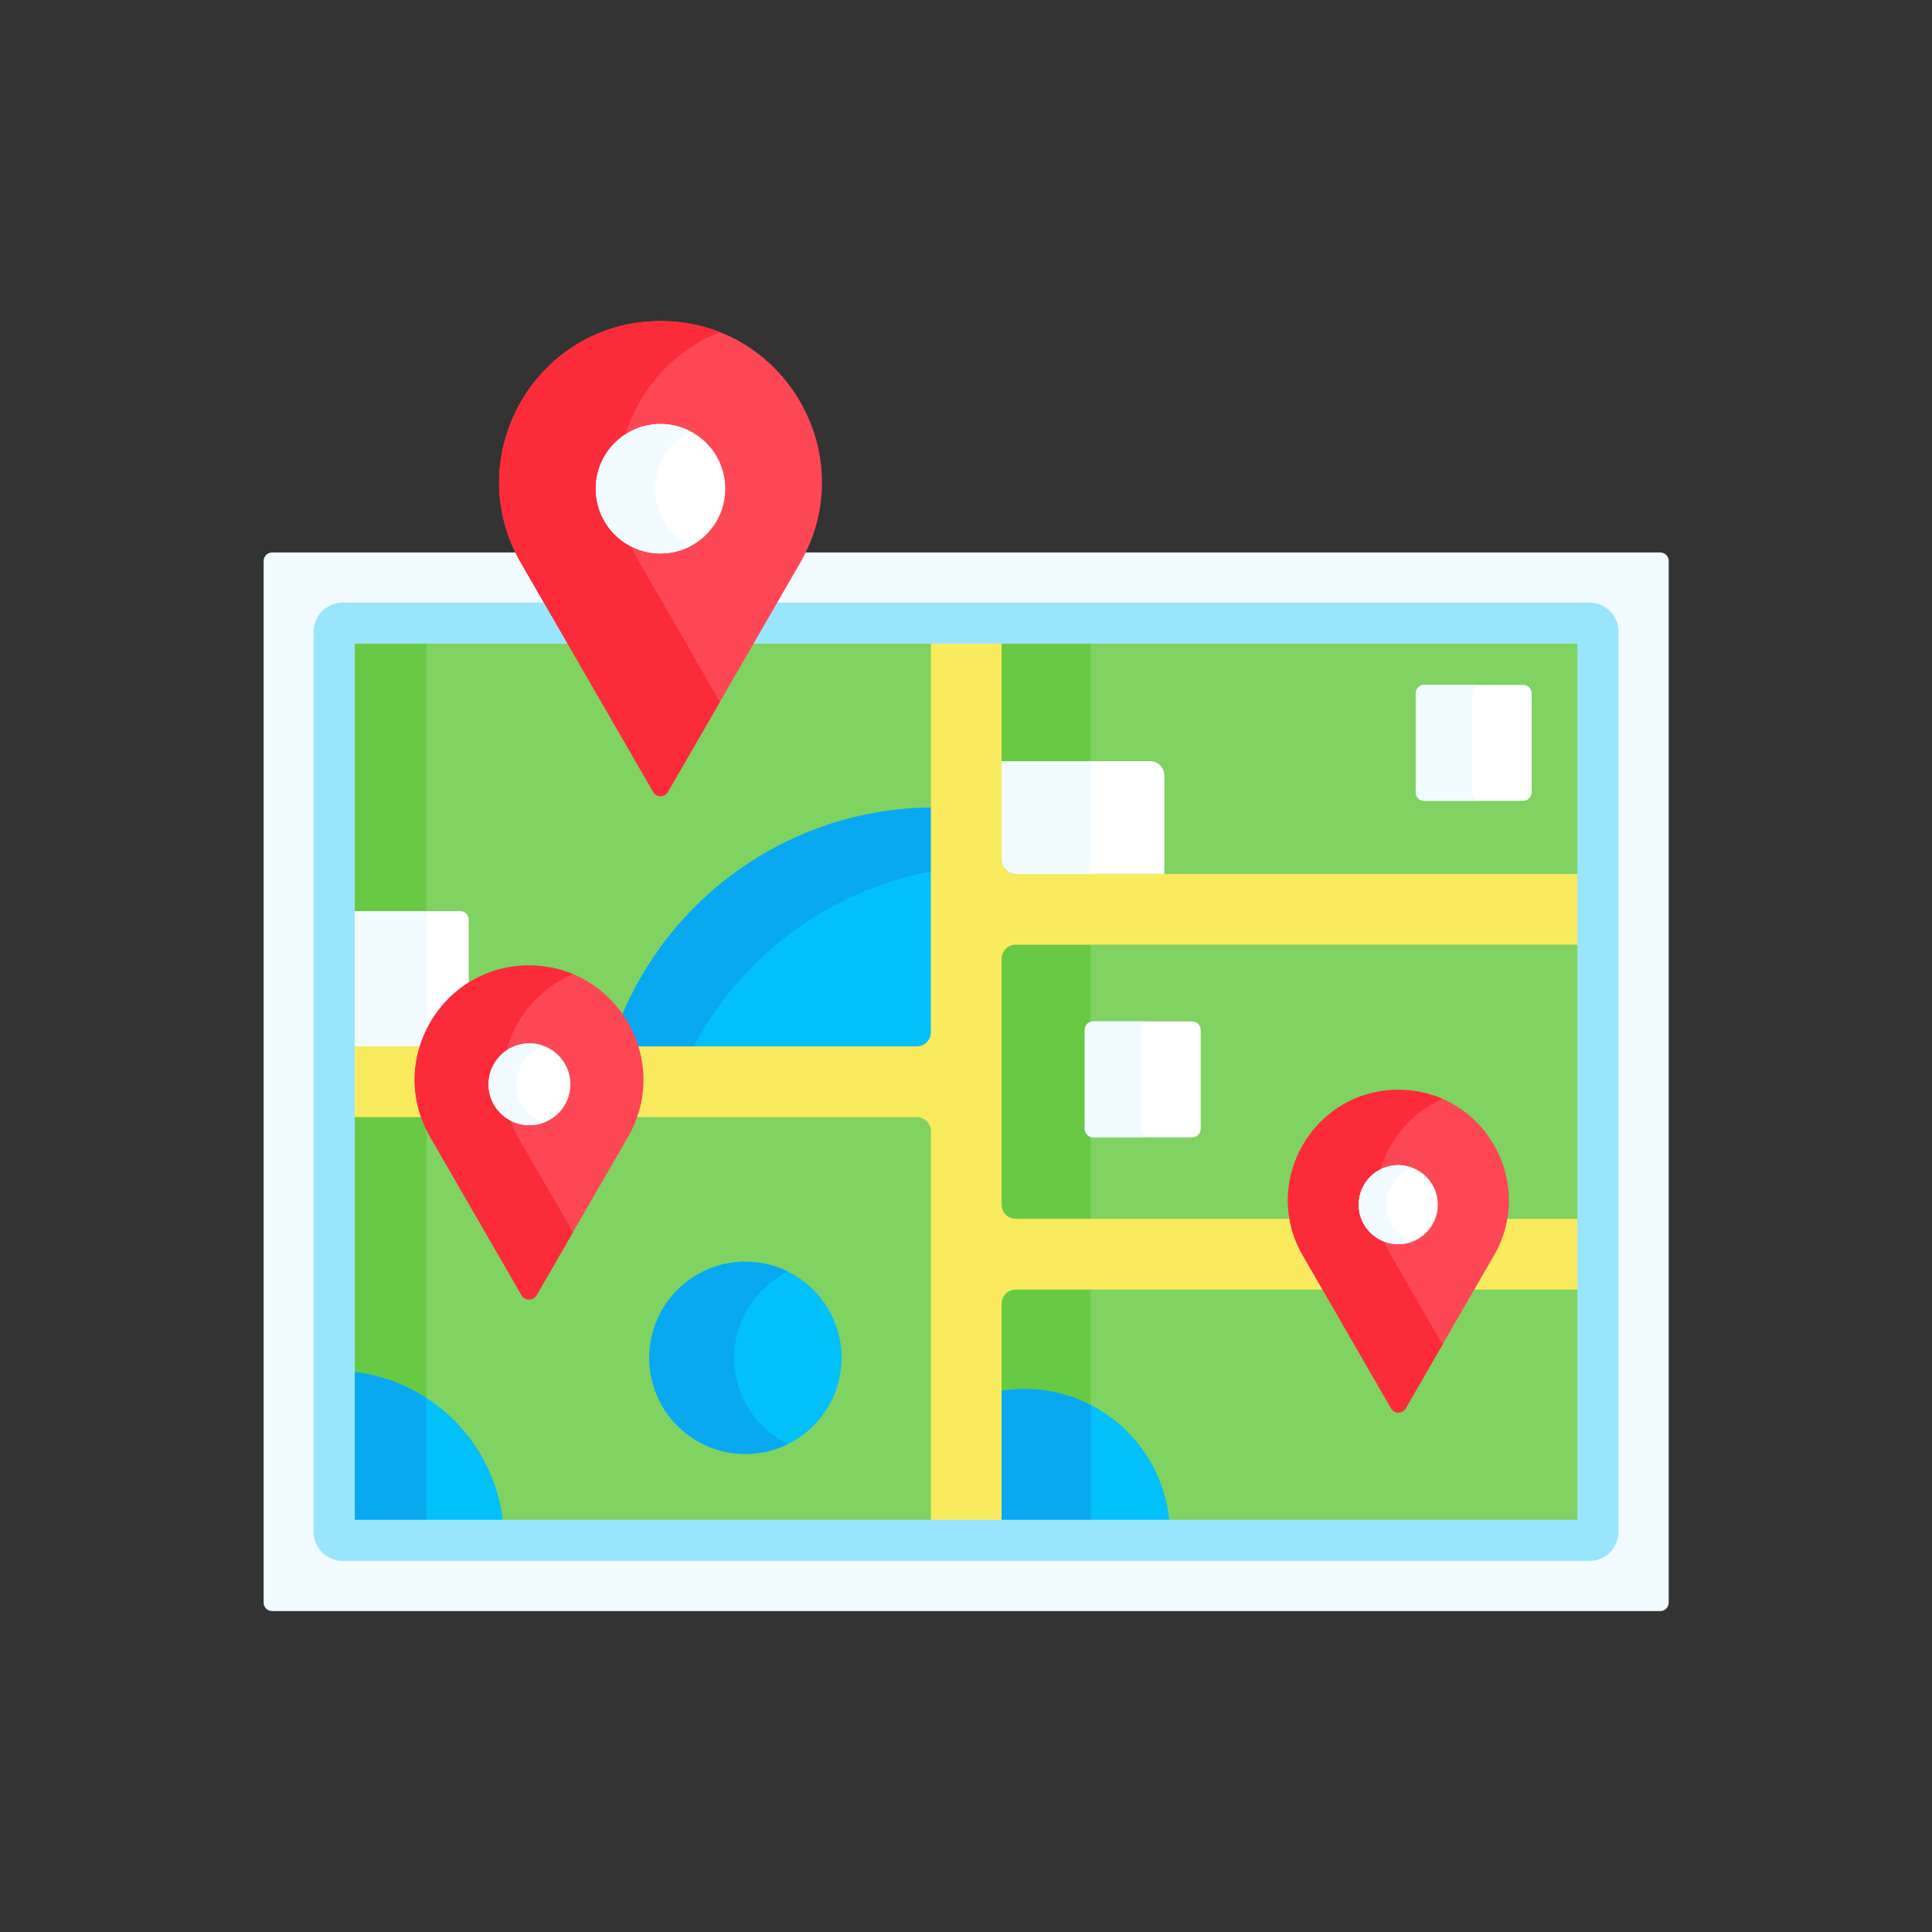 <svg width="44" height="44" viewBox="0 0 44 44" fill="none" xmlns="http://www.w3.org/2000/svg">
<rect x="0" y="0" width="44" height="44" fill="#333333" stroke="none"/>
<path d="M37.811 36.691H6.197C6.146 36.691 6.097 36.671 6.06 36.635C6.024 36.599 6.004 36.55 6.004 36.498V12.775C6.004 12.724 6.024 12.675 6.06 12.639C6.097 12.602 6.146 12.582 6.197 12.582H37.811C37.862 12.582 37.911 12.602 37.947 12.639C37.984 12.675 38.004 12.724 38.004 12.775V36.498C38.004 36.55 37.983 36.599 37.947 36.635C37.911 36.671 37.862 36.691 37.811 36.691Z" fill="#F2FBFF"/>
<path d="M7.615 34.889V14.385C7.615 14.359 7.62 14.334 7.63 14.311C7.64 14.287 7.654 14.266 7.672 14.248C7.69 14.23 7.711 14.216 7.734 14.206C7.758 14.196 7.783 14.191 7.808 14.191H36.203C36.228 14.191 36.253 14.196 36.277 14.206C36.3 14.216 36.321 14.23 36.339 14.248C36.357 14.266 36.371 14.287 36.381 14.311C36.391 14.334 36.396 14.359 36.396 14.385V34.889C36.396 34.94 36.376 34.989 36.339 35.025C36.303 35.061 36.254 35.082 36.203 35.082H7.808C7.783 35.082 7.758 35.077 7.734 35.067C7.711 35.057 7.69 35.043 7.672 35.025C7.654 35.007 7.64 34.986 7.63 34.962C7.62 34.939 7.615 34.914 7.615 34.889Z" fill="#80D261"/>
<path d="M23.132 27.759H24.839V21.514H23.132C23.09 21.514 23.048 21.522 23.009 21.538C22.97 21.554 22.935 21.578 22.905 21.608C22.875 21.638 22.851 21.673 22.835 21.712C22.819 21.752 22.81 21.793 22.81 21.836V27.437C22.81 27.48 22.819 27.521 22.835 27.561C22.851 27.6 22.875 27.635 22.905 27.665C22.935 27.695 22.97 27.719 23.009 27.735C23.048 27.751 23.09 27.759 23.132 27.759ZM22.81 19.582C22.81 19.625 22.819 19.666 22.835 19.705C22.851 19.744 22.875 19.78 22.905 19.81C22.935 19.84 22.97 19.863 23.009 19.88C23.048 19.896 23.09 19.904 23.132 19.904H24.839V14.385C24.839 14.333 24.859 14.284 24.895 14.248C24.931 14.212 24.98 14.191 25.032 14.191H22.811L22.81 19.582ZM24.839 34.889V29.369H23.132C23.09 29.369 23.048 29.377 23.009 29.393C22.97 29.41 22.935 29.433 22.905 29.463C22.875 29.493 22.851 29.529 22.835 29.568C22.819 29.607 22.81 29.648 22.81 29.691V35.082H22.746H25.032C24.98 35.082 24.931 35.061 24.895 35.025C24.859 34.989 24.839 34.94 24.839 34.889ZM9.708 34.889V14.385C9.708 14.359 9.713 14.334 9.723 14.311C9.732 14.287 9.746 14.266 9.764 14.248C9.782 14.23 9.804 14.216 9.827 14.206C9.85 14.196 9.876 14.191 9.901 14.191H7.808C7.783 14.191 7.758 14.196 7.734 14.206C7.711 14.216 7.69 14.23 7.672 14.248C7.654 14.266 7.64 14.287 7.63 14.311C7.62 14.334 7.615 14.359 7.615 14.385V34.889C7.615 34.94 7.636 34.989 7.672 35.025C7.708 35.061 7.757 35.082 7.808 35.082H9.901C9.85 35.082 9.801 35.061 9.764 35.025C9.728 34.989 9.708 34.94 9.708 34.889Z" fill="#68CA44"/>
<path d="M22.814 19.581C22.814 19.623 22.823 19.665 22.839 19.704C22.855 19.743 22.879 19.779 22.909 19.809C22.939 19.839 22.974 19.862 23.013 19.878C23.052 19.895 23.094 19.903 23.136 19.903H26.517V17.658C26.517 17.616 26.508 17.574 26.492 17.535C26.476 17.496 26.452 17.46 26.422 17.43C26.392 17.4 26.357 17.377 26.318 17.36C26.279 17.344 26.237 17.336 26.195 17.336H22.814V19.581Z" fill="white"/>
<path d="M23.136 19.903H24.843V17.336H22.814V19.581C22.814 19.623 22.823 19.665 22.839 19.704C22.855 19.743 22.879 19.779 22.909 19.809C22.939 19.838 22.974 19.862 23.013 19.878C23.052 19.895 23.094 19.903 23.136 19.903Z" fill="#F2FBFF"/>
<path d="M23.329 31.633C23.154 31.633 22.982 31.647 22.814 31.673V35.084H26.642C26.644 35.039 26.645 34.994 26.645 34.949C26.645 33.117 25.161 31.633 23.329 31.633Z" fill="#01C0FA"/>
<path d="M24.843 34.89V31.998C24.375 31.758 23.856 31.632 23.329 31.633C23.154 31.633 22.982 31.647 22.814 31.673V35.084H25.036C25.01 35.084 24.985 35.079 24.962 35.069C24.938 35.059 24.917 35.045 24.899 35.027C24.881 35.009 24.867 34.988 24.857 34.964C24.848 34.941 24.843 34.916 24.843 34.89Z" fill="#08A9F1"/>
<path d="M10.674 23.832H7.615V20.75H10.48C10.532 20.75 10.581 20.77 10.617 20.807C10.653 20.843 10.674 20.892 10.674 20.943L10.674 23.832Z" fill="white"/>
<path d="M7.615 20.75H9.708V23.832H7.615V20.75Z" fill="#F2FBFF"/>
<path d="M21.203 23.509V18.391C17.77 18.429 14.874 20.706 13.908 23.831H20.881C20.923 23.831 20.965 23.823 21.004 23.806C21.043 23.79 21.078 23.767 21.108 23.737C21.138 23.707 21.162 23.671 21.178 23.632C21.194 23.593 21.203 23.551 21.203 23.509Z" fill="#01C0FA"/>
<path d="M21.203 19.848V18.391C17.77 18.429 14.874 20.706 13.908 23.831H15.798C16.881 21.786 18.855 20.287 21.203 19.848Z" fill="#08A9F1"/>
<path d="M36.396 21.514V19.904H23.132C23.09 19.904 23.048 19.896 23.009 19.88C22.97 19.863 22.934 19.84 22.905 19.81C22.875 19.78 22.851 19.744 22.835 19.705C22.819 19.666 22.81 19.625 22.81 19.582V14.191H21.201V23.51C21.201 23.552 21.192 23.594 21.176 23.633C21.16 23.672 21.136 23.707 21.106 23.737C21.076 23.767 21.041 23.791 21.002 23.807C20.963 23.823 20.921 23.832 20.879 23.832H7.615V25.441H20.879C20.921 25.441 20.963 25.45 21.002 25.466C21.041 25.482 21.076 25.506 21.106 25.536C21.136 25.566 21.16 25.601 21.176 25.64C21.192 25.679 21.201 25.721 21.201 25.763V35.082H22.81V29.691C22.81 29.649 22.819 29.607 22.835 29.568C22.851 29.529 22.875 29.493 22.905 29.463C22.935 29.433 22.97 29.41 23.009 29.393C23.048 29.377 23.09 29.369 23.132 29.369H36.396V27.759H23.132C23.09 27.759 23.048 27.751 23.009 27.735C22.97 27.719 22.934 27.695 22.905 27.665C22.875 27.635 22.851 27.6 22.835 27.561C22.819 27.521 22.81 27.48 22.81 27.437V21.836C22.81 21.793 22.819 21.752 22.835 21.712C22.851 21.673 22.875 21.638 22.905 21.608C22.934 21.578 22.97 21.554 23.009 21.538C23.048 21.522 23.09 21.514 23.132 21.514H36.396V21.514Z" fill="#FAEA5E"/>
<path d="M27.152 25.902H24.898C24.873 25.902 24.848 25.897 24.824 25.887C24.801 25.877 24.78 25.863 24.762 25.845C24.744 25.827 24.73 25.806 24.72 25.782C24.71 25.759 24.705 25.734 24.705 25.708V23.455C24.705 23.43 24.71 23.404 24.72 23.381C24.73 23.358 24.744 23.336 24.762 23.318C24.78 23.3 24.801 23.286 24.824 23.276C24.848 23.267 24.873 23.262 24.898 23.262H27.152C27.177 23.262 27.202 23.267 27.226 23.276C27.249 23.286 27.27 23.3 27.288 23.318C27.306 23.336 27.32 23.358 27.33 23.381C27.34 23.404 27.345 23.43 27.345 23.455V25.708C27.345 25.76 27.325 25.809 27.288 25.845C27.252 25.881 27.203 25.902 27.152 25.902Z" fill="white"/>
<path d="M25.993 25.708V23.455C25.993 23.43 25.998 23.404 26.008 23.381C26.017 23.358 26.032 23.336 26.049 23.318C26.067 23.3 26.089 23.286 26.112 23.276C26.136 23.267 26.161 23.262 26.186 23.262H24.898C24.873 23.262 24.848 23.267 24.824 23.276C24.801 23.286 24.78 23.3 24.762 23.318C24.744 23.336 24.73 23.358 24.72 23.381C24.71 23.404 24.705 23.43 24.705 23.455V25.708C24.705 25.734 24.71 25.759 24.72 25.782C24.73 25.806 24.744 25.827 24.762 25.845C24.78 25.863 24.801 25.877 24.824 25.887C24.848 25.897 24.873 25.902 24.898 25.902H26.186C26.135 25.902 26.086 25.881 26.049 25.845C26.013 25.809 25.993 25.76 25.993 25.708Z" fill="#F2FBFF"/>
<path d="M34.689 18.238H32.435C32.384 18.238 32.335 18.217 32.299 18.181C32.263 18.145 32.242 18.096 32.242 18.044V15.791C32.242 15.74 32.263 15.691 32.299 15.654C32.335 15.618 32.384 15.598 32.435 15.598H34.689C34.74 15.598 34.789 15.618 34.825 15.654C34.862 15.691 34.882 15.74 34.882 15.791V18.044C34.882 18.096 34.862 18.145 34.825 18.181C34.789 18.217 34.74 18.238 34.689 18.238Z" fill="white"/>
<path d="M33.53 18.044V15.791C33.53 15.74 33.55 15.691 33.587 15.654C33.623 15.618 33.672 15.598 33.723 15.598H32.435C32.384 15.598 32.335 15.618 32.299 15.654C32.263 15.691 32.242 15.74 32.242 15.791V18.044C32.242 18.096 32.263 18.145 32.299 18.181C32.335 18.217 32.384 18.238 32.435 18.238H33.723C33.672 18.238 33.623 18.217 33.587 18.181C33.55 18.145 33.53 18.096 33.53 18.044Z" fill="#F2FBFF"/>
<path d="M32.015 32.072L34.025 28.591C34.992 26.915 33.783 24.82 31.848 24.82C29.913 24.82 28.703 26.915 29.671 28.591L31.68 32.072C31.755 32.201 31.941 32.201 32.015 32.072Z" fill="#FD4755"/>
<path d="M31.525 28.274C31.187 28.145 30.947 27.818 30.947 27.434C30.947 27.083 31.149 26.78 31.442 26.631C31.65 25.929 32.158 25.327 32.852 25.026C32.55 24.894 32.212 24.82 31.848 24.82C29.913 24.82 28.703 26.915 29.671 28.591L31.68 32.072C31.755 32.201 31.941 32.201 32.015 32.072L32.852 30.622L31.68 28.591C31.621 28.489 31.57 28.383 31.525 28.274Z" fill="#FB2B3A"/>
<path d="M31.844 28.336C32.341 28.336 32.745 27.933 32.745 27.436C32.745 26.938 32.341 26.535 31.844 26.535C31.347 26.535 30.943 26.938 30.943 27.436C30.943 27.933 31.347 28.336 31.844 28.336Z" fill="white"/>
<path d="M31.573 27.436C31.573 27.049 31.817 26.721 32.159 26.593C32.058 26.555 31.951 26.535 31.844 26.535C31.346 26.535 30.943 26.938 30.943 27.436C30.943 27.933 31.346 28.336 31.844 28.336C31.955 28.336 32.061 28.315 32.159 28.279C31.817 28.151 31.573 27.822 31.573 27.436Z" fill="#F2FBFF"/>
<path d="M12.222 29.495L14.303 25.891C15.304 24.157 14.052 21.988 12.049 21.988C10.046 21.988 8.794 24.157 9.796 25.891L11.876 29.495C11.953 29.628 12.146 29.628 12.222 29.495Z" fill="#FD4755"/>
<path d="M11.617 25.52C11.32 25.364 11.117 25.053 11.117 24.694C11.117 24.369 11.283 24.084 11.535 23.917C11.743 23.154 12.292 22.498 13.049 22.185C12.746 22.059 12.41 21.988 12.049 21.988C10.046 21.988 8.794 24.157 9.796 25.891L11.876 29.494C11.953 29.628 12.146 29.628 12.223 29.494L13.049 28.063L11.795 25.891C11.727 25.772 11.667 25.648 11.617 25.52Z" fill="#FB2B3A"/>
<path d="M12.059 25.626C12.574 25.626 12.991 25.209 12.991 24.694C12.991 24.179 12.574 23.762 12.059 23.762C11.544 23.762 11.127 24.179 11.127 24.694C11.127 25.209 11.544 25.626 12.059 25.626Z" fill="white"/>
<path d="M11.758 24.694C11.758 24.29 12.016 23.947 12.375 23.818C12.274 23.781 12.167 23.762 12.059 23.762C11.544 23.762 11.127 24.179 11.127 24.694C11.127 25.209 11.544 25.626 12.059 25.626C12.167 25.626 12.274 25.607 12.375 25.57C12.016 25.44 11.758 25.098 11.758 24.694Z" fill="#F2FBFF"/>
<path d="M16.976 33.113C18.185 33.113 19.165 32.133 19.165 30.924C19.165 29.715 18.185 28.734 16.976 28.734C15.767 28.734 14.787 29.715 14.787 30.924C14.787 32.133 15.767 33.113 16.976 33.113Z" fill="#01C0FA"/>
<path d="M16.719 30.924C16.719 30.061 17.218 29.316 17.942 28.959C17.642 28.811 17.311 28.734 16.976 28.734C15.767 28.734 14.787 29.715 14.787 30.924C14.787 32.133 15.767 33.113 16.976 33.113C17.311 33.113 17.642 33.036 17.942 32.888C17.218 32.531 16.719 31.786 16.719 30.924Z" fill="#08A9F1"/>
<path d="M7.615 31.219V34.889C7.615 34.94 7.636 34.989 7.672 35.025C7.708 35.062 7.757 35.082 7.808 35.082H11.478C11.478 32.948 9.749 31.219 7.615 31.219Z" fill="#01C0FA"/>
<path d="M7.808 35.082H9.901C9.85 35.082 9.801 35.062 9.764 35.025C9.728 34.989 9.708 34.94 9.708 34.889V31.835C9.084 31.432 8.358 31.218 7.615 31.219V34.889C7.615 34.94 7.636 34.989 7.672 35.025C7.708 35.062 7.757 35.082 7.808 35.082Z" fill="#08A9F1"/>
<path d="M36.199 35.55H7.804C7.44 35.55 7.143 35.253 7.143 34.889V14.384C7.143 14.02 7.44 13.723 7.804 13.723H36.199C36.564 13.723 36.861 14.02 36.861 14.384V34.888C36.861 35.253 36.564 35.55 36.199 35.55ZM8.08 34.613H35.923V14.66H8.08V34.613Z" fill="#99E6FC"/>
<path d="M15.211 18.036L18.223 12.819C19.636 10.372 17.87 7.312 15.044 7.312C12.218 7.312 10.451 10.372 11.864 12.819L14.877 18.036C14.951 18.165 15.137 18.165 15.211 18.036Z" fill="#FD4755"/>
<path d="M14.38 12.446C13.899 12.203 13.57 11.705 13.57 11.13C13.57 10.612 13.837 10.157 14.241 9.894C14.568 8.857 15.345 7.978 16.396 7.565C15.984 7.403 15.53 7.312 15.044 7.312C12.218 7.312 10.451 10.372 11.864 12.819L14.877 18.036C14.951 18.165 15.137 18.165 15.211 18.036L16.396 15.984L14.569 12.819C14.499 12.698 14.436 12.574 14.38 12.446Z" fill="#FB2B3A"/>
<path d="M15.043 12.605C15.857 12.605 16.517 11.945 16.517 11.13C16.517 10.316 15.857 9.656 15.043 9.656C14.228 9.656 13.568 10.316 13.568 11.13C13.568 11.945 14.228 12.605 15.043 12.605Z" fill="white"/>
<path d="M14.921 11.13C14.921 10.56 15.245 10.066 15.719 9.821C15.51 9.712 15.278 9.656 15.043 9.656C14.228 9.656 13.568 10.316 13.568 11.13C13.568 11.945 14.228 12.605 15.043 12.605C15.286 12.605 15.516 12.545 15.719 12.441C15.245 12.195 14.921 11.701 14.921 11.13Z" fill="#F2FBFF"/>
</svg>
